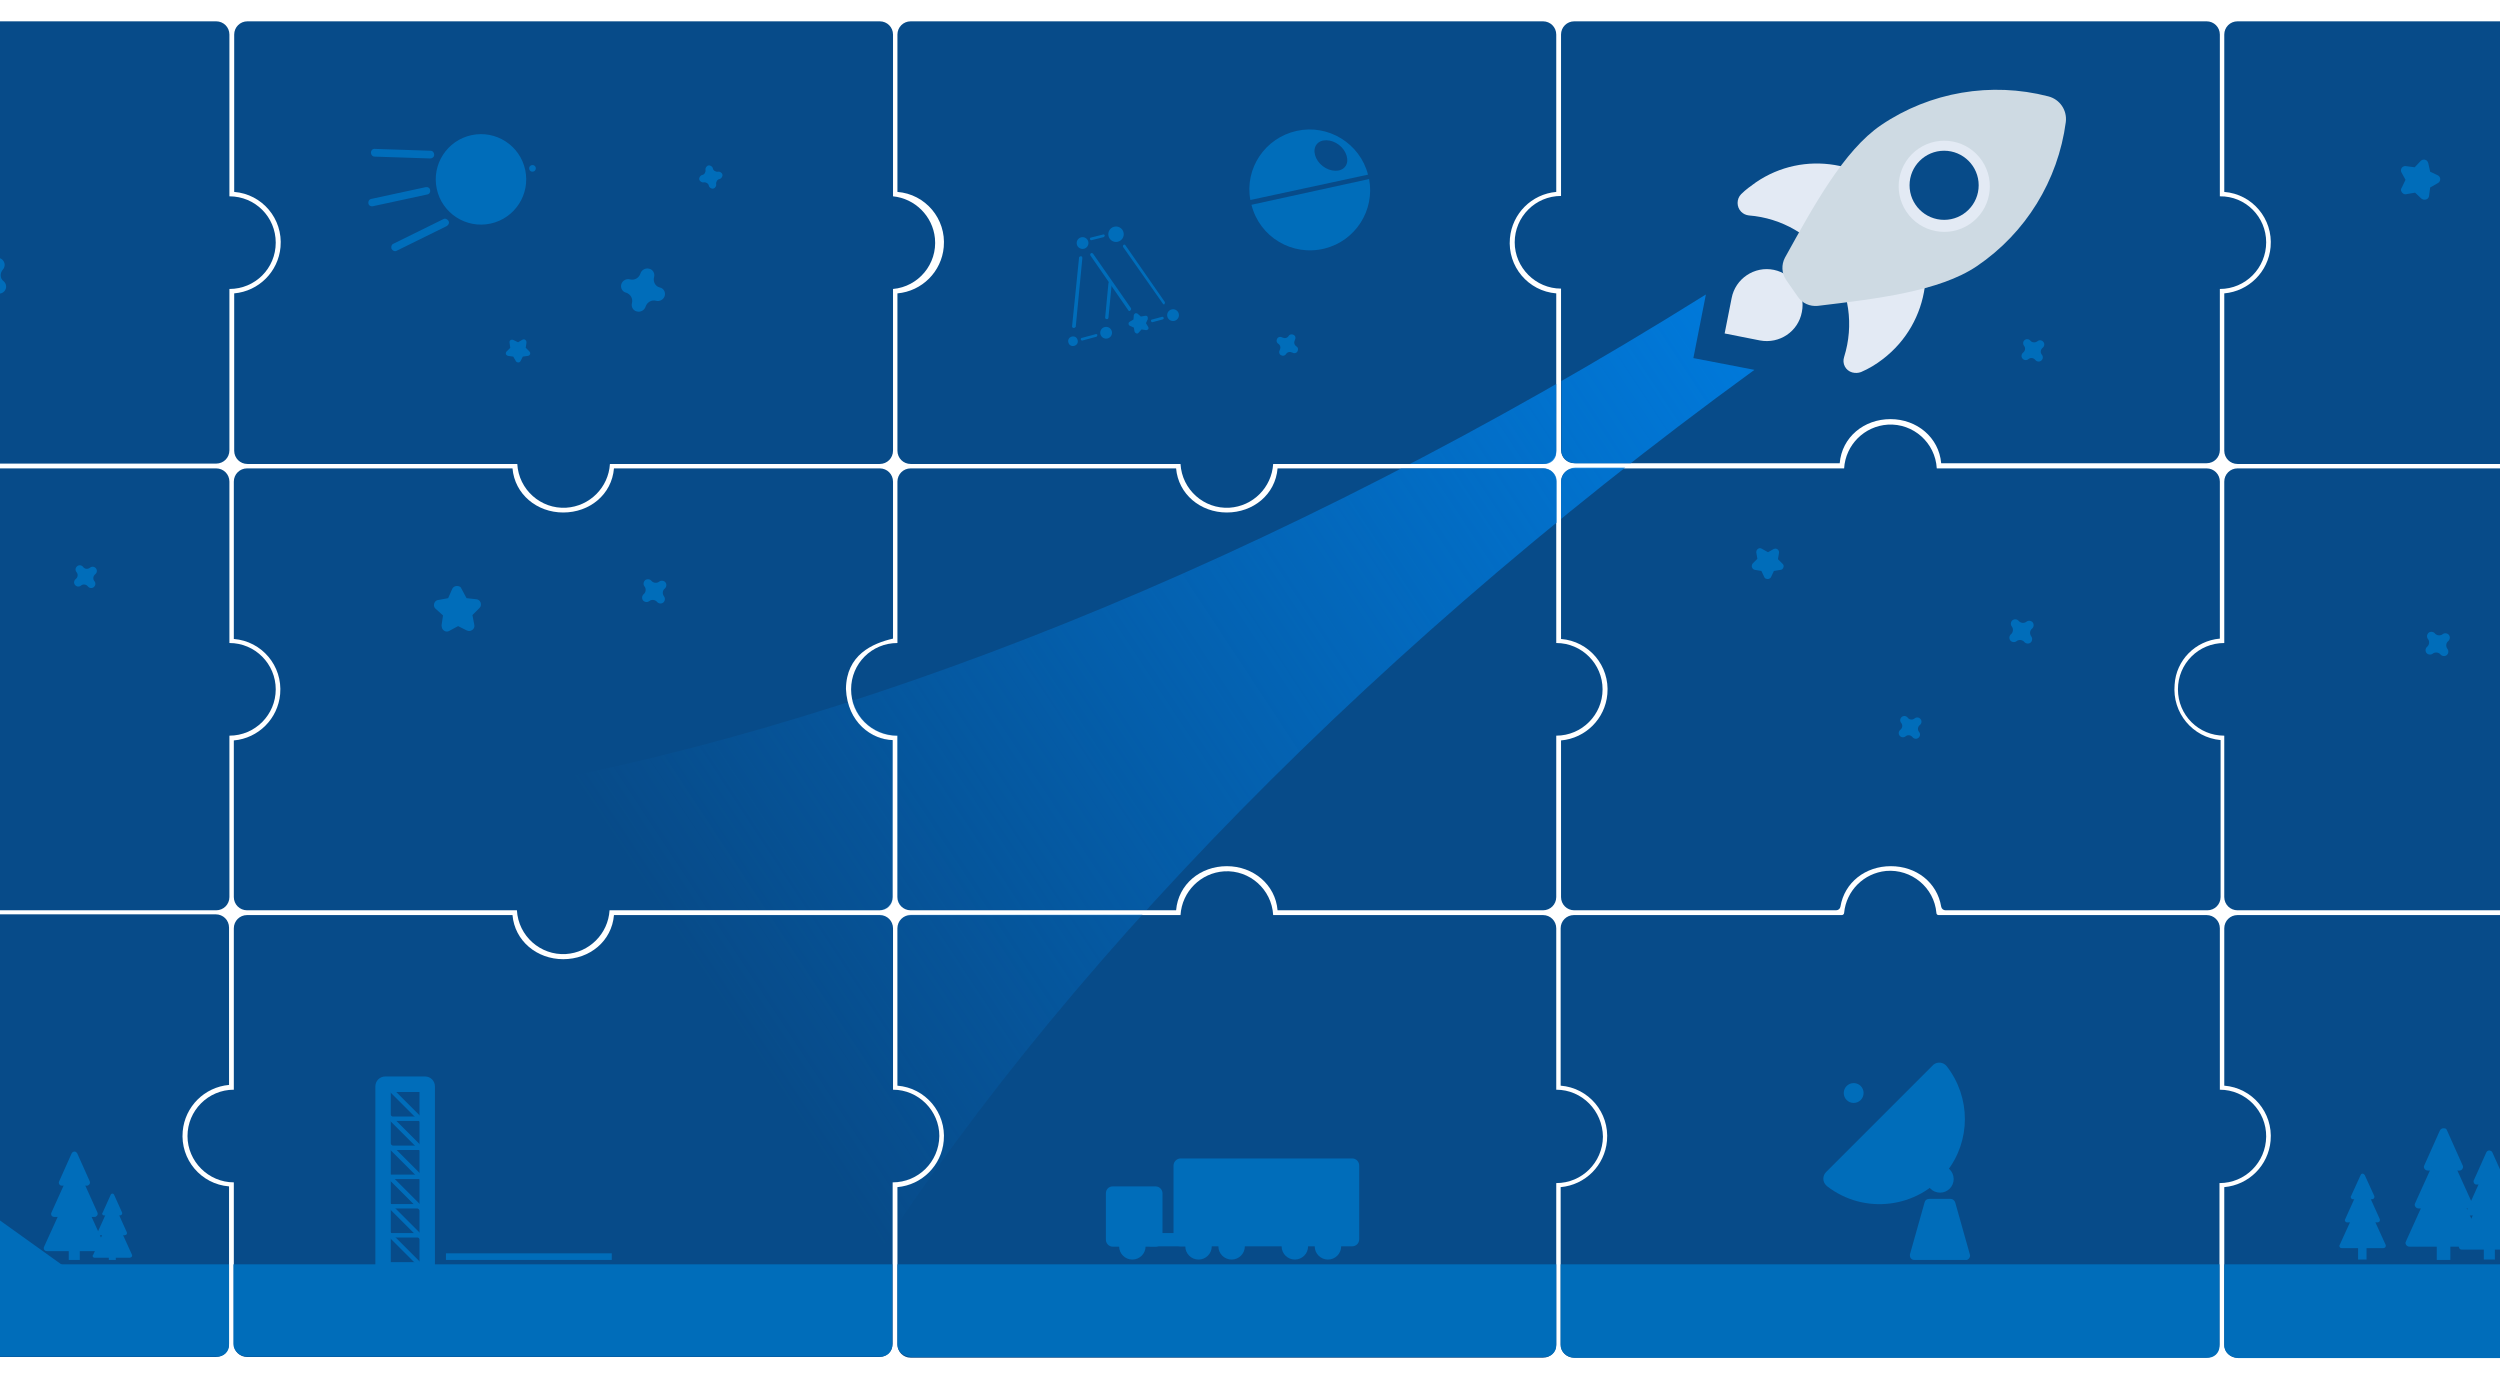 <?xml version="1.0" encoding="utf-8"?>
<!-- Generator: Adobe Illustrator 19.2.0, SVG Export Plug-In . SVG Version: 6.00 Build 0)  -->
<svg version="1.1" id="Layer_3" xmlns="http://www.w3.org/2000/svg" xmlns:xlink="http://www.w3.org/1999/xlink" x="0px" y="0px"
	 width="680px" height="375px" viewBox="0 0 680 375" style="enable-background:new 0 0 680 375;" xml:space="preserve">
<style type="text/css">
	.st0{fill:#074B89;}
	.st1{clip-path:url(#SVGID_2_);}
	.st2{fill:#006DBA;}
	.st3{fill:none;}
	.st4{fill:url(#SVGID_3_);}
	.st5{fill:#E3EAF4;}
	.st6{fill:#CEDAE3;}
</style>
<title>puzzle</title>
<path class="st0" d="M423.3,174.9V131c0-2-1.6-3.6-3.6-3.6h-72.2c-0.6,7.1-6.6,12-13.8,12s-13.2-5-13.8-12h-72.2
	c-2,0-3.6,1.6-3.6,3.6l0,0v43.9c-7,0-12.6,5.6-12.6,12.6s5.6,12.6,12.6,12.6c0,0,0,0,0,0V244c0,2,1.6,3.6,3.6,3.6l0,0h72.2
	c0.6-7.1,6.6-12,13.8-12s13.2,5,13.8,12h72.2c2,0,3.6-1.6,3.6-3.6v-43.9c7,0,12.6-5.7,12.6-12.6S430.3,174.9,423.3,174.9
	L423.3,174.9z"/>
<path class="st0" d="M784.2,174.9V131c0-2-1.6-3.6-3.6-3.6h-72.2c-0.6,7.1-6.6,12-13.8,12s-13.2-5-13.8-12h-72.2
	c-2,0-3.6,1.6-3.6,3.6v43.9c-7,0-12.6,5.6-12.6,12.6s5.6,12.6,12.6,12.6c0,0,0,0,0,0V244c0,2,1.6,3.6,3.6,3.6h72.2
	c0.6-7.1,6.6-12,13.8-12s13.2,5,13.8,12h72.2c2,0,3.6-1.6,3.6-3.6v-43.9c7,0,12.6-5.7,12.6-12.6S791.2,174.9,784.2,174.9z"/>
<path class="st0" d="M242.9,173.7V131c0-2-1.6-3.6-3.6-3.6l0,0H167c-0.6,7.1-6.6,12-13.8,12s-13.2-5-13.8-12H67.2
	c-2,0-3.6,1.6-3.6,3.6v42.8c7.6,0.6,13.3,7.3,12.6,15c-0.6,6.7-5.9,12-12.6,12.6V244c0,2,1.6,3.6,3.6,3.6h73.4
	c0.4,7,6.4,12.3,13.3,11.9c6.4-0.4,11.5-5.5,11.9-11.9h73.4c2,0,3.6-1.6,3.6-3.6l0,0v-42.7c-5.6-0.1-12.3-4.7-12.7-13.9
	C230.2,178.1,237.3,175,242.9,173.7z"/>
<path class="st0" d="M62.4,174.9V131c0-2-1.6-3.6-3.6-3.6l0,0h-73.4c-0.4-6.7-5.9-12-12.6-12c-6.7,0-12.3,5.3-12.6,12h-73.4
	c-2,0-3.6,1.6-3.6,3.6l0,0v42.8c7.1,0.6,12.6,6.6,12.6,13.8c0,7.2-5.5,13.2-12.6,13.8V244c0,2,1.6,3.6,3.6,3.6l0,0H-41
	c0.6-7.1,6.6-12,13.8-12s13.2,4.8,13.8,12h72.2c2,0,3.6-1.6,3.6-3.6l0,0v-43.9c7,0,12.6-5.7,12.6-12.6S69.4,174.9,62.4,174.9z"/>
<path class="st0" d="M603.8,173.7V131c0-2-1.6-3.6-3.6-3.6h-73.4c-0.4-7-6.4-12.3-13.3-11.9c-6.4,0.4-11.5,5.5-11.9,11.9h-73.4
	c-2,0-3.6,1.6-3.6,3.6v42.8c7.6,0.6,13.3,7.3,12.6,15c-0.6,6.7-5.9,12-12.6,12.6V244c0,2,1.6,3.6,3.6,3.6h71.2c0.6,0,1.1-0.4,1.2-1
	c1.1-6.6,6.8-11,13.7-11c6.9,0,12.6,4.4,13.7,11c0.1,0.6,0.6,1,1.2,1h71.2c2,0,3.6-1.6,3.6-3.6v-42.7c-7.6-0.7-13.2-7.4-12.5-15.1
	C591.9,179.6,597.1,174.3,603.8,173.7z"/>
<path class="st0" d="M423.3,296.4v-43.9c0-2-1.6-3.6-3.6-3.6h-73.4c-0.4-7-6.4-12.3-13.3-11.9c-6.4,0.4-11.5,5.5-11.9,11.9h-73.4
	c-2,0-3.6,1.6-3.6,3.6l0,0v42.8c7.6,0.6,13.3,7.3,12.6,15c-0.6,6.7-5.9,12-12.6,12.6v42.8c0,2,1.6,3.6,3.6,3.6h172
	c2,0,3.6-1.6,3.6-3.6v-43.9c7,0,12.6-5.6,12.7-12.6C435.9,302.1,430.3,296.4,423.3,296.4z"/>
<path class="st0" d="M784.2,296.4v-43.9c0-2-1.6-3.6-3.6-3.6h-73.4c-0.4-7-6.4-12.3-13.3-11.9c-6.4,0.4-11.5,5.5-11.9,11.9h-73.4
	c-2,0-3.6,1.6-3.6,3.6v42.8c7.6,0.6,13.3,7.3,12.6,15c-0.6,6.7-5.9,12-12.6,12.6v42.8c0,2,1.6,3.6,3.6,3.6h172c2,0,3.6-1.6,3.6-3.6
	v-43.9c7,0,12.6-5.6,12.7-12.6C796.9,302.1,791.2,296.4,784.2,296.4z"/>
<path class="st0" d="M242.9,296.4v-43.9c0-2-1.6-3.6-3.6-3.6l0,0H167c-0.6,7.1-6.6,12-13.8,12s-13.2-5-13.8-12H67.2
	c-2,0-3.6,1.6-3.6,3.6l0,0v43.9c-7,0-12.6,5.7-12.6,12.6s5.7,12.6,12.6,12.6v43.9c0,2,1.6,3.6,3.6,3.6h172c2,0,3.6-1.6,3.6-3.6
	v-43.9c7,0,12.6-5.6,12.7-12.6C255.5,302.1,249.8,296.4,242.9,296.4L242.9,296.4z"/>
<path class="st0" d="M603.8,296.4v-43.9c0-2-1.6-3.6-3.6-3.6h-72.9c-0.3,0-0.6-0.2-0.6-0.6c-0.6-6.9-6.8-12-13.7-11.4
	c-6,0.6-10.8,5.3-11.4,11.4c0,0.3-0.3,0.6-0.6,0.6h-72.9c-2,0-3.6,1.6-3.6,3.6v42.8c7.6,0.6,13.3,7.3,12.6,15
	c-0.6,6.7-5.9,12-12.6,12.6v42.8c0,2,1.6,3.6,3.6,3.6h172c2,0,3.6-1.6,3.6-3.6v-43.9c7,0,12.6-5.6,12.7-12.6
	S610.8,296.4,603.8,296.4z"/>
<path class="st0" d="M242.9,53.4V9.4c0-2-1.6-3.6-3.6-3.6l0,0h-172c-2,0-3.6,1.6-3.6,3.6l0,0v42.8c7.6,0.6,13.3,7.3,12.6,15
	c-0.6,6.7-5.9,12-12.6,12.6v42.8c0,2,1.6,3.6,3.6,3.6l0,0h73.4c0.4,7,6.4,12.3,13.3,11.9c6.4-0.4,11.5-5.5,11.9-11.9h73.4
	c2,0,3.6-1.6,3.6-3.6l0,0V78.6c6.9-0.6,12.1-6.8,11.4-13.8C253.7,58.8,248.9,54,242.9,53.4z"/>
<path class="st0" d="M-116.9,321.6v43.9c0,2,1.6,3.6,3.6,3.6h172c2,0,3.6-1.6,3.6-3.6v-42.8c-7.6-0.6-13.3-7.3-12.6-15
	c0.6-6.7,5.9-12,12.6-12.6v-42.8c0-2-1.6-3.6-3.6-3.6l0,0h-73.4c-0.4-6.7-5.9-12-12.6-12c-6.7,0-12.3,5.3-12.6,12h-73.4
	c-2,0-3.6,1.6-3.6,3.6l0,0v43.9c-7,0-12.6,5.6-12.6,12.6c-0.1,6.9,5.4,12.6,12.3,12.6C-117.1,321.6-117,321.6-116.9,321.6z"/>
<path class="st0" d="M423.3,52.2V9.4c0-2-1.6-3.6-3.6-3.6h-172c-2,0-3.6,1.6-3.6,3.6l0,0v42.8c7.6,0.6,13.3,7.3,12.6,15
	c-0.6,6.7-5.9,12-12.6,12.6v42.8c0,2,1.6,3.6,3.6,3.6l0,0h73.4c0.4,7,6.4,12.3,13.3,11.9c6.4-0.4,11.5-5.5,11.9-11.9h73.4
	c2,0,3.6-1.6,3.6-3.6V79.8c-7.6-0.6-13.3-7.3-12.6-15C411.3,58.1,416.6,52.8,423.3,52.2z"/>
<path class="st0" d="M784.2,52.2V9.4c0-2-1.6-3.6-3.6-3.6h-172c-2,0-3.6,1.6-3.6,3.6c0,0,0,0,0,0v42.8c7.6,0.6,13.3,7.3,12.6,15
	c-0.6,6.7-5.9,12-12.6,12.6v42.8c0,2,1.6,3.6,3.6,3.6H682c0.4,7,6.4,12.3,13.3,11.9c6.4-0.4,11.5-5.5,11.9-11.9h73.4
	c2,0,3.6-1.6,3.6-3.6V79.8c-7.6-0.7-13.3-7.3-12.6-15C772.2,58.1,777.5,52.8,784.2,52.2z"/>
<path class="st0" d="M603.8,53.4V9.4c0-2-1.6-3.6-3.6-3.6h-172c-2,0-3.6,1.6-3.6,3.6v43.9c-7,0-12.6,5.7-12.6,12.6
	s5.7,12.6,12.6,12.6v43.9c0,2,1.6,3.6,3.6,3.6h72.2c0.6-7.1,6.6-12,13.8-12s13.2,5,13.8,12h72.2c2,0,3.6-1.6,3.6-3.6V78.6
	c7,0,12.6-5.7,12.6-12.7C616.4,59,610.8,53.3,603.8,53.4L603.8,53.4z"/>
<path class="st0" d="M62.4,53.4V9.4c0-2-1.6-3.6-3.6-3.6l0,0h-172c-2,0-3.6,1.6-3.6,3.6l0,0v43.9c-7,0-12.7,5.6-12.7,12.6
	c0,0,0,0,0,0.1c0,7,5.7,12.6,12.6,12.6v43.9c0,2,1.6,3.6,3.6,3.6l0,0H-41c0.6-7.1,6.6-12,13.8-12s13.2,5,13.8,12h72.2
	c2,0,3.6-1.6,3.6-3.6l0,0V78.6C69.4,78.6,75,73,75,66C75,59,69.4,53.4,62.4,53.4L62.4,53.4z"/>
<g>
	<defs>
		<path id="SVGID_1_" d="M964.7,175v-43.9c0.2-1.9-1.3-3.6-3.2-3.8c0,0,0,0-0.1,0h-72.2c-0.6,7.2-6.6,12-13.8,12s-13.2-4.8-13.8-12
			h-30.4v-1.2h31.6c0.4,7,6.4,12.3,13.3,11.9c6.4-0.4,11.5-5.5,11.9-11.9h73.4c1.8,0.1,3.3-1.3,3.3-3.1c0-0.1,0-0.2,0-0.3V79.9
			c-7.2-0.6-12.7-6.6-12.6-13.8c0.2-7.1,5.6-13,12.6-13.8V9.6c0.2-1.9-1.3-3.6-3.2-3.8c0,0,0,0-0.1,0h-172c-2.1,0-3.8,1.7-3.9,3.8
			v43.9c-6.9,0.1-12.5,5.7-12.6,12.6c-0.1,6.9,5.4,12.6,12.3,12.6c0.1,0,0.2,0,0.3,0v36.5h-1.2V79.9c-7.1-0.8-12.5-6.7-12.6-13.8
			c0.2-7.1,5.6-13,12.6-13.8V9.6c0.2-1.9-1.3-3.6-3.2-3.8c0,0,0,0-0.1,0h-172c-2.1,0-3.8,1.7-3.9,3.8v42.8c7.6,0.6,13.3,7.3,12.6,15
			c-0.6,6.7-5.9,12-12.6,12.6v35.4h-1.2V78.8c7,0,12.6-5.7,12.6-12.6s-5.7-12.6-12.6-12.6V9.6c0.2-1.9-1.3-3.6-3.2-3.8
			c0,0,0,0-0.1,0h-172c-2.1,0-3.8,1.7-3.9,3.8v43.9c-7,0-12.6,5.7-12.6,12.6s5.7,12.6,12.6,12.6v43.9c0,2,1.9,3.4,3.9,3.4h72.2
			c0.6-6.6,6.6-12,13.8-12s13.2,5.4,13.8,12h44.8v1.2h-46c-0.4-7-6.4-12.3-13.3-11.9c-6.4,0.4-11.5,5.5-11.9,11.9h-73.5
			c-2.1,0-3.8,1.7-3.9,3.8v42.8c7.6,0.6,13.3,7.3,12.6,15c-0.6,6.7-5.9,12-12.6,12.6v35.4h-1.2v-36.5c7,0,12.6-5.7,12.6-12.6
			c0-7-5.7-12.6-12.6-12.6v-43.9c0.2-1.9-1.3-3.6-3.2-3.8c0,0,0,0-0.1,0h-72.2c-0.6,7.2-6.6,12-13.8,12s-13.2-4.8-13.8-12h-64.7
			v-1.2h65.9c0.4,7,6.4,12.3,13.3,11.9c6.4-0.4,11.5-5.5,11.9-11.9H420c1.8,0.1,3.3-1.3,3.3-3.1c0-0.1,0-0.2,0-0.3V79.9
			c-7.1-0.8-12.5-6.7-12.6-13.8c0.2-7.1,5.6-13,12.6-13.8V9.6c0.2-1.9-1.3-3.6-3.2-3.8c0,0,0,0-0.1,0H248c-2.1,0-3.8,1.7-3.9,3.8
			v42.8c7.6,0.6,13.3,7.3,12.6,15c-0.6,6.7-5.9,12-12.6,12.6v27.6h-1.2V78.8c7,0,12.6-5.7,12.6-12.6s-5.7-12.6-12.6-12.6V9.6
			c0.2-1.9-1.3-3.6-3.2-3.8c0,0,0,0-0.1,0h-172c-2.1,0-3.8,1.7-3.9,3.8v42.8c7.6,0.6,13.3,7.3,12.6,15c-0.6,6.7-5.9,12-12.6,12.6
			v35.4h-1.2V78.8c7,0,12.6-5.7,12.6-12.6s-5.7-12.6-12.6-12.6l0,0V9.6c0.2-1.9-1.3-3.6-3.2-3.8c0,0,0,0-0.1,0H-113
			c-2.1,0-3.8,1.7-3.9,3.8v43.9c-6.9,0.1-12.5,5.7-12.6,12.6c0.1,6.9,5.7,12.5,12.7,12.6v36.5h-1.2V79.9
			c-7.1-0.8-12.5-6.7-12.6-13.8c0.2-7.1,5.6-13,12.6-13.8V9.6c0.2-1.9-1.3-3.6-3.2-3.8c0,0,0,0-0.1,0h-172c-2.1,0-3.8,1.7-3.9,3.8
			v42.8c7.2,0.6,12.6,6.6,12.6,13.8c0,7.2-5.5,13.2-12.6,13.8v42.8c0,2,1.9,3.4,3.9,3.4h73.4c0.4,6.7,5.9,12,12.6,12
			c6.7,0,12.2-5.3,12.6-12h53.3v1.2h-52.1c-0.6,7.2-6.6,12-13.8,12s-13.2-4.8-13.8-12h-72.2c-2.1,0-3.8,1.7-3.9,3.8v42.8
			c7.2,0.6,12.7,6.6,12.6,13.8c0,7.2-5.5,13.2-12.6,13.8v42.8c0,2,1.9,3.4,3.9,3.4h72.2c0.8-7.1,6.7-12.5,13.8-12.7
			c7.1,0.2,13,5.6,13.8,12.6h52.1v1.2h-53.3c-0.3-6.6-5.8-12.6-12.6-12.6s-12.3,6-12.6,12.6h-73.4c-2.1,0-3.8,1.7-3.9,3.8v42.8
			c7.2,0.6,12.7,6.6,12.6,13.8c0.1,7.2-5.4,13.2-12.6,13.8v42.8c0,2,1.9,3.4,3.9,3.4h172c1.8,0.1,3.3-1.3,3.3-3.1c0-0.1,0-0.2,0-0.3
			V323c-7.2-0.6-12.7-6.6-12.6-13.8c0.2-7.1,5.6-13,12.6-13.8v-21.9h1.2v23c-6.9,0.1-12.5,5.7-12.6,12.6
			c-0.1,6.9,5.4,12.5,12.3,12.6c0.1,0,0.2,0,0.3,0v43.9c0,2,1.9,3.4,3.9,3.4H59c1.8,0.1,3.3-1.3,3.3-3.1c0-0.1,0-0.2,0-0.3V323
			c-7.2-0.6-12.7-6.6-12.6-13.8c0.2-7.1,5.6-13,12.6-13.8v-12.9h1.2v14c-7,0-12.6,5.7-12.6,12.6s5.7,12.6,12.6,12.6v43.9
			c0,2,1.9,3.4,3.9,3.4h172c1.8,0.1,3.3-1.3,3.3-3.1c0-0.1,0-0.2,0-0.3v-43.9c7,0,12.6-5.7,12.6-12.6s-5.7-12.6-12.6-12.6v-43.9
			c0.2-1.9-1.3-3.6-3.2-3.8c0,0,0,0-0.1,0h-72.1c-0.6,7.2-6.6,12-13.8,12s-13.2-4.8-13.8-12H75.6v-1.2h65.3
			c0.4,7,6.4,12.3,13.3,11.9c6.4-0.4,11.5-5.5,11.9-11.9h73.4c1.8,0.1,3.3-1.3,3.3-3.1c0-0.1,0-0.2,0-0.3v-42.8
			c-7.6-0.6-13.3-7.3-12.6-15c0.6-6.7,5.9-12,12.6-12.6v-24.3h1.2V175c-7,0-12.6,5.7-12.6,12.6c0,7,5.7,12.6,12.6,12.6v43.9
			c0,2,1.9,3.4,3.9,3.4h72.2c0.6-6.6,6.6-12,13.8-12s13.2,5.4,13.8,12h54.5v1.2h-55.7c-0.4-7-6.4-12.3-13.3-11.9
			c-6.4,0.4-11.5,5.5-11.9,11.9H248c-2.1,0-3.8,1.7-3.9,3.8v42.8c7.6,0.6,13.3,7.3,12.6,15c-0.6,6.7-5.9,12-12.6,12.6v42.8
			c0,2,1.9,3.4,3.9,3.4h172c1.8,0.1,3.3-1.3,3.3-3.1c0-0.1,0-0.2,0-0.3v-43.9c7,0,12.6-5.7,12.6-12.6s-5.7-12.6-12.6-12.6v-14h1.2
			v12.9c7.6,0.6,13.3,7.3,12.6,15c-0.6,6.7-5.9,12-12.6,12.6v42.8c0,2,1.9,3.4,3.9,3.4h172c1.8,0.1,3.3-1.3,3.3-3.1
			c0-0.1,0-0.2,0-0.3v-43.9c7,0,12.6-5.7,12.6-12.6s-5.7-12.6-12.6-12.6v-23h1.3v21.9c7.6,0.7,13.2,7.4,12.5,15
			c-0.6,6.7-5.9,11.9-12.5,12.5v42.8c0,2,1.9,3.4,3.9,3.4h172c1.8,0.1,3.3-1.3,3.3-3.1c0-0.1,0-0.2,0-0.3v-43.9
			c7,0,12.6-5.7,12.6-12.6s-5.7-12.6-12.6-12.6l0,0v-23h1.2v21.9c7.6,0.6,13.3,7.3,12.6,15c-0.6,6.7-5.9,12-12.6,12.6v42.8
			c0,2,1.9,3.4,3.9,3.4h172c1.8,0.1,3.3-1.3,3.3-3.1c0-0.1,0-0.2,0-0.3V323c-7.2-0.6-12.7-6.6-12.6-13.8c0.2-7.1,5.6-13,12.6-13.8
			v-42.8c0.2-1.9-1.3-3.6-3.2-3.8c0,0,0,0-0.1,0H888c-0.3-6.6-5.8-12.6-12.6-12.6s-12.3,6-12.6,12.6h-49.1v-1.2h47.9
			c0.6-7.6,7.3-13.3,15-12.6c6.7,0.6,12,5.9,12.6,12.6h72.2c1.8,0.1,3.3-1.3,3.3-3.1c0-0.1,0-0.2,0-0.3v-43.9
			c7,0,12.7-5.7,12.7-12.7S971.7,175,964.7,175z M-26.9,114.1c7.2,0,13.2,5.4,13.8,12h57.5v1.2h-58.7c-0.4-6.7-5.9-12-12.6-12
			c-6.7,0-12.2,5.3-12.6,12h-65.9v-1.2h64.7C-40.1,119.5-34.2,114.1-26.9,114.1z M-105.4,182.1c1.2,1.7,1.2,3.6,1.2,5.6
			s0,3.9-1.2,5.7V182.1L-105.4,182.1z M-26.9,236.9c-6.7,0-12.2,5.3-12.6,12h-65.9v-1.2h64.7c0.6-6.6,6.6-12,13.8-12
			s13.2,4.8,13.8,12h57.5v1.2h-58.7C-14.7,242.1-20.2,236.9-26.9,236.9L-26.9,236.9z M75.6,190.7v-6c0.6,1,0.3,2,0.3,3
			S76.2,189.7,75.6,190.7z M153.5,139.4c-7.2,0-13.2-4.8-13.8-12H75.6v-1.2h65.3c0.4,7,6.4,12.3,13.3,11.9
			c6.4-0.4,11.5-5.5,11.9-11.9h47.2v1.2h-46.1C166.7,134.6,160.8,139.4,153.5,139.4z M798.1,187.7c0,7.2-5.5,13.2-12.6,13.8v34.8
			h-1.2v-35.9c7,0,12.6-5.7,12.6-12.6c0-7-5.7-12.6-12.6-12.6v-25.4h1.2v24.3C792.6,174.5,798.1,180.5,798.1,187.7L798.1,187.7z
			 M591.1,187.7c0.2-7.1,5.6-13,12.6-13.8v-24.3h1.2V175c-7,0-12.6,5.7-12.6,12.6c0,7,5.7,12.6,12.6,12.6v35.9h-1.2v-34.7
			C596.7,200.7,591.3,194.8,591.1,187.7L591.1,187.7z M690.7,236.2c1.3,0,2.7-0.6,4.2-0.6s2.9,0.6,4.2,0.6H690.7L690.7,236.2z
			 M527,248.4c-0.6-6.9-6.8-12-13.7-11.4c-6,0.6-10.8,5.3-11.4,11.4c0,0.3-0.3,0.5-0.6,0.5h-52.7v-1.2h51c0.6,0,1.1-0.4,1.2-0.9
			c1.1-6.6,6.8-11,13.7-11s12.6,4.4,13.7,11c0.1,0.6,0.6,1,1.2,0.9h43.8v1.2h-45.4C527.3,249,527.1,248.8,527,248.4
			C527,248.4,527,248.4,527,248.4z"/>
	</defs>
	<clipPath id="SVGID_2_">
		<use xlink:href="#SVGID_1_"  style="overflow:visible;"/>
	</clipPath>
	<g class="st1">
		<rect x="-349.1" y="343.9" class="st2" width="1363.1" height="27.1"/>
		
			<ellipse transform="matrix(0.978 -0.21 0.21 0.978 -7.321 28.63)" class="st2" cx="130.8" cy="48.7" rx="12.3" ry="12.3"/>
		<ellipse transform="matrix(0.978 -0.21 0.21 0.978 -6.375 31.508)" class="st2" cx="144.8" cy="45.7" rx="0.9" ry="0.9"/>
		<path class="st2" d="M101,54.1l14.8-3.2c0.6-0.1,1.1,0.2,1.2,0.8l0,0c0.1,0.6-0.2,1.1-0.8,1.2l-14.8,3.2c-0.6,0.1-1.1-0.2-1.2-0.8
			l0,0C100.1,54.8,100.4,54.2,101,54.1z"/>
		<path class="st2" d="M107,66.3l13.6-6.7c0.5-0.3,1.1,0,1.4,0.5v0c0.3,0.5,0,1.1-0.5,1.4l-13.6,6.7c-0.5,0.3-1.1,0-1.4-0.5v0
			C106.3,67.1,106.5,66.5,107,66.3z"/>
		<path class="st2" d="M102,40.5l15.1,0.5c0.6,0,1,0.5,1,1.1l0,0c0,0.6-0.5,1-1.1,1l-15.1-0.5c-0.6,0-1-0.5-1-1.1l0,0
			C100.9,40.9,101.4,40.4,102,40.5z"/>
		<path class="st2" d="M177.9,75.4L177.9,75.4c0.3-1-0.3-2.1-1.3-2.3l0,0c-1-0.3-2.1,0.3-2.4,1.3l0,0c-0.4,1.2-1.6,1.9-2.8,1.6l0,0
			c-1-0.3-2.1,0.3-2.4,1.3l0,0c-0.3,1,0.3,2.1,1.3,2.3l0,0c1.2,0.4,1.9,1.6,1.6,2.8l0,0c-0.3,1,0.3,2.1,1.3,2.3l0,0
			c1,0.3,2.1-0.3,2.4-1.3l0,0c0.4-1.2,1.6-1.9,2.8-1.6l0,0c1,0.3,2.1-0.3,2.4-1.3l0,0c0.3-1-0.3-2.1-1.3-2.3l0,0
			C178.2,77.9,177.6,76.6,177.9,75.4z"/>
		<path class="st2" d="M0.8,73.3L0.8,73.3c0.7-0.8,0.6-2-0.2-2.7l0,0c-0.8-0.7-2-0.6-2.7,0.2l0,0c-0.8,0.9-2.3,1-3.2,0.2l0,0
			c-0.8-0.7-2-0.6-2.7,0.2l0,0c-0.7,0.8-0.6,2,0.2,2.7l0,0c0.9,0.8,1,2.3,0.2,3.2l0,0c-0.7,0.8-0.6,2,0.2,2.7l0,0
			c0.8,0.7,2,0.6,2.7-0.2l0,0c0.8-0.9,2.3-1,3.2-0.2l0,0c0.8,0.7,2,0.6,2.7-0.2l0,0c0.7-0.8,0.6-2-0.2-2.7l0,0
			C0,75.8-0.1,74.3,0.8,73.3z"/>
		<path class="st2" d="M552.3,92.7L552.3,92.7c-0.4-0.5-1.1-0.6-1.6-0.2l0,0c-0.5,0.4-0.5,1.1-0.2,1.5l0,0c0.5,0.6,0.4,1.4-0.2,1.9
			c0,0,0,0,0,0l0,0c-0.5,0.4-0.6,1.1-0.2,1.6l0,0c0.4,0.5,1.1,0.6,1.6,0.2l0,0c0.6-0.5,1.4-0.4,1.9,0.2c0,0,0,0,0,0l0,0
			c0.4,0.5,1.1,0.6,1.6,0.2l0,0c0.5-0.4,0.6-1.1,0.2-1.6l0,0c-0.5-0.6-0.4-1.4,0.2-1.9c0,0,0,0,0,0l0,0c0.5-0.4,0.6-1.1,0.2-1.6l0,0
			c-0.4-0.5-1.1-0.6-1.6-0.2l0,0C553.6,93.3,552.7,93.2,552.3,92.7C552.3,92.7,552.3,92.7,552.3,92.7z"/>
		<path class="st2" d="M193.9,45.8L193.9,45.8c-0.1-0.5-0.7-0.9-1.2-0.8c0,0,0,0,0,0l0,0c-0.5,0.1-0.9,0.7-0.8,1.2c0,0,0,0,0,0l0,0
			c0.1,0.6-0.3,1.3-0.9,1.4c0,0,0,0,0,0l0,0c-0.5,0.1-0.9,0.7-0.8,1.2c0,0,0,0,0,0l0,0c0.1,0.5,0.7,0.9,1.2,0.8c0,0,0,0,0,0l0,0
			c0.6-0.1,1.3,0.3,1.4,0.9c0,0,0,0,0,0l0,0c0.1,0.5,0.7,0.9,1.2,0.8c0,0,0,0,0,0l0,0c0.5-0.1,0.9-0.7,0.8-1.2c0,0,0,0,0,0l0,0
			c-0.1-0.6,0.3-1.3,0.9-1.4c0,0,0,0,0,0l0,0c0.5-0.1,0.9-0.7,0.8-1.2c0,0,0,0,0,0l0,0c-0.1-0.5-0.7-0.9-1.2-0.8c0,0,0,0,0,0l0,0
			C194.7,46.8,194,46.4,193.9,45.8C193.9,45.8,193.9,45.8,193.9,45.8z"/>
		<path class="st2" d="M352.2,92.5L352.2,92.5c0.3-0.5,0.2-1.1-0.3-1.4c0,0,0,0,0,0l0,0c-0.5-0.3-1.1-0.2-1.4,0.3c0,0,0,0,0,0l0,0
			c-0.4,0.6-1.1,0.7-1.7,0.4c0,0,0,0,0,0l0,0c-0.5-0.3-1.1-0.2-1.4,0.3c0,0,0,0,0,0l0,0c-0.3,0.5-0.2,1.1,0.3,1.4c0,0,0,0,0,0l0,0
			c0.6,0.4,0.7,1.1,0.4,1.7c0,0,0,0,0,0l0,0c-0.3,0.5-0.2,1.1,0.3,1.4c0,0,0,0,0,0l0,0c0.5,0.3,1.1,0.2,1.4-0.3c0,0,0,0,0,0l0,0
			c0.4-0.6,1.1-0.7,1.7-0.4c0,0,0,0,0,0l0,0c0.5,0.3,1.1,0.2,1.4-0.3c0,0,0,0,0,0l0,0c0.3-0.5,0.2-1.1-0.3-1.4c0,0,0,0,0,0l0,0
			C352,93.8,351.9,93.1,352.2,92.5C352.2,92.5,352.2,92.5,352.2,92.5z"/>
		<path class="st2" d="M340.4,55.7c2.2,8.8,11.1,14.1,19.9,11.9c8.4-2.1,13.7-10.4,12.1-18.9L340.4,55.7z"/>
		<path class="st2" d="M352.7,35.6c-8.6,1.9-14.2,10.2-12.6,18.8l32-6.9C369.9,39,361.3,33.7,352.7,35.6z M365.9,45.3
			c-1.2,1.6-4,1.5-6.1-0.1s-2.9-4.3-1.7-5.9s4-1.5,6.1,0.1S367.1,43.8,365.9,45.3z"/>
		<path class="st2" d="M310.3,86.1l1.2-0.2c0.3-0.1,0.7,0.1,0.7,0.5c0,0.1,0,0.3,0,0.4l-0.5,1.1l0.6,1c0.2,0.3,0.1,0.7-0.2,0.8
			c-0.1,0.1-0.2,0.1-0.4,0.1l-1.2-0.2l-0.8,0.9c-0.2,0.3-0.6,0.3-0.9,0c-0.1-0.1-0.2-0.2-0.2-0.3l-0.2-1.1l-1.1-0.5
			c-0.3-0.1-0.4-0.5-0.3-0.8c0.1-0.1,0.1-0.2,0.3-0.3l1-0.6l0.1-1.2c0.1-0.3,0.4-0.6,0.7-0.5c0.1,0,0.2,0.1,0.3,0.1L310.3,86.1z"/>
		<path class="st2" d="M661,46.7l2.1,1c0.6,0.3,0.8,1,0.5,1.6c-0.1,0.2-0.3,0.4-0.5,0.5L661,51l-0.3,2.3c-0.1,0.7-0.7,1.1-1.4,1
			c-0.3,0-0.5-0.2-0.7-0.3l-1.7-1.6l-2.3,0.4c-0.7,0.2-1.3-0.3-1.5-0.9c-0.1-0.3,0-0.6,0.2-0.9l1-2.1l-1.1-2
			c-0.3-0.6-0.1-1.3,0.5-1.6c0.2-0.1,0.5-0.2,0.8-0.1l2.3,0.3l1.6-1.7c0.5-0.5,1.2-0.5,1.7-0.1c0.2,0.2,0.3,0.4,0.4,0.7L661,46.7z"
			/>
		<path class="st2" d="M518.9,195.2L518.9,195.2c-0.4-0.5-1.1-0.6-1.6-0.2l0,0c-0.5,0.4-0.6,1.1-0.2,1.6l0,0
			c0.5,0.6,0.4,1.4-0.2,1.9c0,0,0,0,0,0l0,0c-0.5,0.4-0.6,1.1-0.2,1.6l0,0c0.4,0.5,1.1,0.6,1.6,0.2l0,0c0.6-0.5,1.4-0.4,1.9,0.2
			c0,0,0,0,0,0l0,0c0.4,0.5,1.1,0.6,1.6,0.2l0,0c0.5-0.4,0.6-1.1,0.2-1.6l0,0c-0.5-0.6-0.4-1.4,0.2-1.9c0,0,0,0,0,0l0,0
			c0.5-0.4,0.6-1.1,0.2-1.6l0,0c-0.4-0.5-1.1-0.6-1.6-0.2l0,0C520.2,195.9,519.3,195.8,518.9,195.2
			C518.9,195.2,518.9,195.2,518.9,195.2z"/>
		<path class="st2" d="M22.6,154.2L22.6,154.2c-0.4-0.5-1.1-0.6-1.6-0.2l0,0c-0.5,0.4-0.6,1.1-0.2,1.6l0,0c0.5,0.6,0.4,1.4-0.2,1.9
			c0,0,0,0,0,0l0,0c-0.5,0.4-0.6,1.1-0.2,1.6l0,0c0.4,0.5,1.1,0.6,1.6,0.2l0,0c0.6-0.5,1.4-0.4,1.9,0.2c0,0,0,0,0,0l0,0
			c0.4,0.5,1.1,0.6,1.6,0.2l0,0c0.5-0.4,0.6-1.1,0.2-1.6l0,0c-0.5-0.6-0.4-1.4,0.2-1.9c0,0,0,0,0,0l0,0c0.5-0.4,0.6-1.1,0.2-1.6l0,0
			c-0.4-0.5-1.1-0.6-1.6-0.2l0,0C23.9,154.9,23,154.8,22.6,154.2C22.6,154.2,22.6,154.2,22.6,154.2z"/>
		<path class="st2" d="M480.9,150.2l1.6-0.9c0.5-0.2,1.1,0,1.3,0.5c0.1,0.2,0.1,0.3,0.1,0.5l-0.3,1.8l1.3,1.3c0.4,0.4,0.3,1-0.1,1.4
			c-0.1,0.1-0.3,0.2-0.5,0.2l-1.8,0.3l-0.8,1.7c-0.3,0.5-0.9,0.6-1.4,0.4c-0.2-0.1-0.3-0.2-0.4-0.4l-0.8-1.7l-1.8-0.3
			c-0.5-0.1-0.9-0.6-0.8-1.2c0-0.2,0.1-0.3,0.2-0.5l1.3-1.3l-0.3-1.8c0-0.6,0.4-1,0.9-1.1c0.2,0,0.3,0,0.5,0.1L480.9,150.2z"/>
		<path class="st2" d="M140.9,93.1l1.2-0.7c0.4-0.2,0.8-0.1,1,0.3c0.1,0.1,0.1,0.3,0.1,0.5l-0.2,1.4l1,1c0.3,0.3,0.3,0.7,0,1
			c-0.1,0.1-0.3,0.2-0.4,0.2l-1.4,0.2l-0.6,1.2c-0.2,0.4-0.6,0.5-1,0.3c-0.1-0.1-0.3-0.2-0.3-0.3l-0.7-1.2l-1.4-0.2
			c-0.4-0.1-0.7-0.4-0.6-0.8c0-0.2,0.1-0.3,0.2-0.4l1-1l-0.2-1.4c-0.1-0.4,0.2-0.8,0.6-0.8c0.2,0,0.3,0,0.5,0.1L140.9,93.1z"/>
		<path class="st2" d="M180.8,160.1L180.8,160.1c0.5-0.4,0.6-1.2,0.2-1.7c0,0,0,0,0,0l0,0c-0.4-0.5-1.2-0.6-1.7-0.2c0,0,0,0,0,0l0,0
			c-0.6,0.5-1.6,0.4-2.1-0.2c0,0,0,0,0,0l0,0c-0.4-0.5-1.2-0.6-1.7-0.2c0,0,0,0,0,0l0,0c-0.5,0.4-0.6,1.2-0.2,1.7c0,0,0,0,0,0l0,0
			c0.5,0.6,0.4,1.6-0.2,2.1c0,0,0,0,0,0l0,0c-0.5,0.4-0.6,1.2-0.2,1.7c0,0,0,0,0,0l0,0c0.4,0.5,1.2,0.6,1.7,0.2c0,0,0,0,0,0l0,0
			c0.6-0.5,1.6-0.4,2.1,0.2c0,0,0,0,0,0l0,0c0.4,0.5,1.2,0.6,1.7,0.2c0,0,0,0,0,0l0,0c0.5-0.4,0.6-1.2,0.2-1.7c0,0,0,0,0,0l0,0
			C180.1,161.5,180.2,160.6,180.8,160.1C180.8,160.1,180.8,160.1,180.8,160.1z"/>
		<path class="st2" d="M665.9,174.4L665.9,174.4c0.5-0.4,0.6-1.2,0.2-1.7c0,0,0,0,0,0l0,0c-0.4-0.5-1.2-0.6-1.7-0.2c0,0,0,0,0,0l0,0
			c-0.6,0.5-1.6,0.4-2.1-0.2c0,0,0,0,0,0l0,0c-0.4-0.5-1.2-0.6-1.7-0.2c0,0,0,0,0,0l0,0c-0.5,0.4-0.6,1.2-0.2,1.7c0,0,0,0,0,0l0,0
			c0.5,0.6,0.4,1.6-0.2,2.1c0,0,0,0,0,0l0,0c-0.5,0.4-0.6,1.2-0.2,1.7c0,0,0,0,0,0l0,0c0.4,0.5,1.2,0.6,1.7,0.2c0,0,0,0,0,0l0,0
			c0.6-0.5,1.6-0.4,2.1,0.2c0,0,0,0,0,0l0,0c0.4,0.5,1.2,0.6,1.7,0.2c0,0,0,0,0,0l0,0c0.5-0.4,0.6-1.2,0.2-1.7c0,0,0,0,0,0l0,0
			C665.2,175.8,665.3,174.9,665.9,174.4C665.9,174.4,665.9,174.4,665.9,174.4z"/>
		<path class="st2" d="M552.7,171L552.7,171c0.5-0.4,0.6-1.2,0.2-1.7c0,0,0,0,0,0l0,0c-0.4-0.5-1.2-0.6-1.7-0.2c0,0,0,0,0,0l0,0
			c-0.6,0.5-1.6,0.4-2.1-0.2c0,0,0,0,0,0l0,0c-0.4-0.5-1.2-0.6-1.7-0.2c0,0,0,0,0,0l0,0c-0.5,0.4-0.6,1.2-0.2,1.7c0,0,0,0,0,0l0,0
			c0.5,0.6,0.4,1.6-0.2,2.1c0,0,0,0,0,0l0,0c-0.5,0.4-0.6,1.2-0.2,1.7c0,0,0,0,0,0l0,0c0.4,0.5,1.2,0.6,1.7,0.2c0,0,0,0,0,0l0,0
			c0.6-0.5,1.6-0.4,2.1,0.2c0,0,0,0,0,0l0,0c0.4,0.5,1.2,0.6,1.7,0.2c0,0,0,0,0,0l0,0c0.5-0.4,0.6-1.2,0.2-1.7c0,0,0,0,0,0l0,0
			C552,172.4,552.1,171.5,552.7,171C552.7,171,552.7,171,552.7,171z"/>
		<path class="st2" d="M126.9,162.7l2.7,0.3c0.8,0.1,1.3,0.8,1.2,1.6c0,0.3-0.2,0.6-0.4,0.8l-1.9,1.9l0.5,2.6
			c0.2,0.8-0.3,1.5-1.1,1.7c-0.3,0.1-0.6,0-0.9-0.1l-2.4-1.2l-2.4,1.3c-0.7,0.4-1.5,0.1-1.9-0.6c-0.1-0.3-0.2-0.6-0.2-0.9l0.4-2.7
			l-2-1.8c-0.6-0.5-0.6-1.4-0.1-2c0.2-0.2,0.5-0.4,0.8-0.4l2.7-0.5l1.1-2.5c0.3-0.7,1.2-1,1.9-0.7c0.3,0.1,0.5,0.3,0.6,0.6
			L126.9,162.7z"/>
		<ellipse transform="matrix(0.968 -0.253 0.253 0.968 -7.148 76.579)" class="st2" cx="294.3" cy="66.1" rx="1.6" ry="1.6"/>
		<ellipse transform="matrix(0.968 -0.253 0.253 0.968 -6.25 78.809)" class="st2" cx="303.4" cy="63.7" rx="2.1" ry="2.1"/>
		
			<ellipse transform="matrix(0.968 -0.253 0.253 0.968 -11.307 83.44)" class="st2" cx="318.9" cy="85.7" rx="1.6" ry="1.6"/>
		
			<ellipse transform="matrix(0.968 -0.253 0.253 0.968 -13.108 78.983)" class="st2" cx="300.7" cy="90.5" rx="1.6" ry="1.6"/>
		
			<ellipse transform="matrix(0.968 -0.253 0.253 0.968 -13.991 76.786)" class="st2" cx="291.7" cy="92.8" rx="1.3" ry="1.3"/>
		<line class="st3" x1="292.1" y1="88.8" x2="293.9" y2="70.1"/>
		<path class="st2" d="M292.2,89.2H292c-0.2,0-0.4-0.2-0.4-0.4c0,0,0,0,0,0l1.9-18.7c0-0.2,0.2-0.4,0.5-0.4s0.4,0.2,0.4,0.5
			l-1.8,18.7C292.5,89,292.4,89.1,292.2,89.2z"/>
		<line class="st3" x1="301.1" y1="86.4" x2="302" y2="77.1"/>
		<path class="st2" d="M301.2,86.8H301c-0.2,0-0.4-0.2-0.4-0.4c0,0,0,0,0,0l0.9-9.4c0-0.2,0.2-0.4,0.5-0.4s0.4,0.2,0.4,0.5l0,0
			l-0.9,9.3C301.5,86.6,301.3,86.8,301.2,86.8z"/>
		<line class="st3" x1="316.6" y1="82.4" x2="305.8" y2="67"/>
		<path class="st2" d="M316.7,82.8c-0.2,0-0.3,0-0.4-0.2l-10.8-15.4c-0.1-0.2-0.1-0.4,0.1-0.6c0.2-0.1,0.4-0.1,0.5,0.1l10.7,15.4
			c0.1,0.2,0.1,0.4-0.1,0.6L316.7,82.8z"/>
		<line class="st3" x1="307.2" y1="84.2" x2="296.9" y2="69.3"/>
		<path class="st2" d="M307.3,84.6c-0.2,0-0.3,0-0.4-0.2l-10.3-14.9c-0.1-0.2-0.1-0.4,0.1-0.6c0.2-0.1,0.4-0.1,0.6,0.1c0,0,0,0,0,0
			l10.3,14.8c0.1,0.2,0.1,0.4-0.1,0.6L307.3,84.6z"/>
		<line class="st3" x1="294.6" y1="92.6" x2="298.1" y2="91.7"/>
		<path class="st2" d="M298.2,91.6l-3.7,1c-0.2,0.1-0.4,0-0.5-0.2c-0.1-0.2,0-0.4,0.2-0.5c0,0,0.1,0,0.1,0l3.7-1
			c0.2-0.1,0.4,0,0.5,0.2C298.5,91.3,298.4,91.5,298.2,91.6C298.2,91.6,298.2,91.6,298.2,91.6z"/>
		<line class="st3" x1="297.1" y1="65.3" x2="299.9" y2="64.6"/>
		<path class="st2" d="M300.2,64.5l-3.2,0.8c-0.2,0.1-0.4,0-0.5-0.2c-0.1-0.2,0-0.4,0.2-0.5c0,0,0.1,0,0.1,0l3.2-0.8
			c0.2-0.1,0.4,0,0.5,0.2C300.5,64.2,300.4,64.4,300.2,64.5C300.2,64.5,300.2,64.5,300.2,64.5z"/>
		<line class="st3" x1="313.3" y1="87.7" x2="316" y2="87"/>
		<path class="st2" d="M316.2,86.9l-2.6,0.7c-0.2,0.1-0.4,0-0.5-0.2c-0.1-0.2,0-0.4,0.2-0.5c0,0,0.1,0,0.1,0l2.6-0.7
			c0.2-0.1,0.4,0,0.5,0.2C316.6,86.6,316.5,86.8,316.2,86.9C316.3,86.9,316.2,86.9,316.2,86.9z"/>
		<path class="st2" d="M525.7,289.8l-29,29c-1,1-1,2.6,0,3.6c0.1,0.1,0.2,0.1,0.2,0.2c10.1,7.9,24.7,6.1,32.6-3.9
			c6.6-8.4,6.6-20.2,0-28.7c-0.9-1.1-2.5-1.3-3.6-0.4C525.8,289.6,525.8,289.7,525.7,289.8z"/>
		<circle class="st2" cx="504.2" cy="297.3" r="2.7"/>
		<circle class="st2" cx="521.5" cy="314.6" r="3.7"/>
		<circle class="st2" cx="527.7" cy="320.7" r="3.7"/>
		<path class="st2" d="M534.6,342.7h-13.9c-0.7,0-1.2-0.5-1.2-1.2c0-0.1,0-0.2,0-0.3l4-14.2c0.1-0.5,0.6-0.9,1.2-0.9h5.9
			c0.5,0,1,0.4,1.2,0.9l4,14.2c0.2,0.6-0.2,1.3-0.8,1.5C534.8,342.7,534.7,342.7,534.6,342.7z"/>
		<circle class="st2" cx="335" cy="339" r="3.6"/>
		<circle class="st2" cx="326" cy="339" r="3.6"/>
		<circle class="st2" cx="361.2" cy="339" r="3.6"/>
		<circle class="st2" cx="352.2" cy="339" r="3.6"/>
		<circle class="st2" cx="308" cy="339" r="3.6"/>
		<path class="st2" d="M302.7,322.7h11.6c1.1,0,1.9,0.9,1.9,1.9v12.6c0,1.1-0.9,1.9-1.9,1.9h-11.6c-1.1,0-1.9-0.9-1.9-1.9v-12.6
			C300.8,323.5,301.6,322.7,302.7,322.7z"/>
		<path class="st2" d="M321.1,315.1h46.7c1.1,0,1.9,0.9,1.9,1.9v20.1c0,1.1-0.9,1.9-1.9,1.9h-46.7c-1.1,0-1.9-0.9-1.9-1.9V317
			C319.2,316,320.1,315.1,321.1,315.1z"/>
		<rect x="312.7" y="335.4" class="st2" width="15.2" height="3.6"/>
		
			<linearGradient id="SVGID_3_" gradientUnits="userSpaceOnUse" x1="198.282" y1="99.227" x2="481.012" y2="285.697" gradientTransform="matrix(1 0 0 -1 0 376)">
			<stop  offset="0" style="stop-color:#007ADC;stop-opacity:0"/>
			<stop  offset="1" style="stop-color:#007ADC"/>
		</linearGradient>
		<path class="st4" d="M477.2,100.6l-16.6-3.2l3.4-17.3C229.2,226.9-8.9,265.2-74.7,167.7l270,400.1
			C129.6,470.4,253.5,263.4,477.2,100.6z"/>
		<path class="st5" d="M490.1,84.9L490.1,84.9c-1,5.3-6.1,8.7-11.4,7.7l-9.6-1.9l0,0l1.9-9.6c1-5.3,6.2-8.8,11.5-7.7l0,0
			C487.7,74.5,491.2,79.6,490.1,84.9L490.1,84.9z"/>
		<path class="st5" d="M497.9,71.6c5.1,7.5,6.4,16.9,3.7,25.5c-0.6,1.8,0.4,3.7,2.2,4.2c0.8,0.2,1.6,0.2,2.4-0.1
			c2.1-0.9,4.1-2.1,5.9-3.5c13-9.9,15.6-28.5,5.7-41.5c-9.5-12.5-27.2-15.5-40.2-6.6c-1.4,1-2.8,2-4,3.2c-1.3,1.3-1.3,3.5,0,4.8
			c0.6,0.6,1.3,0.9,2.1,1C484.6,59.3,492.8,64,497.9,71.6z"/>
		<path class="st6" d="M489,80.7c1.2,1.8,3.3,2.7,5.4,2.5c15.8-1.9,33.1-3.9,43.3-10.8c13.3-9,22.1-23.3,24.2-39.2
			c0.4-3.2-1.6-6.2-4.8-7C541.6,22.2,525,25,511.7,34c-10.2,6.9-18.5,22.2-26.2,36.1c-1,1.9-0.9,4.2,0.3,6L489,80.7z"/>
		
			<ellipse transform="matrix(0.829 -0.559 0.559 0.829 62.287 304.492)" class="st5" cx="528.8" cy="50.4" rx="12.4" ry="12.4"/>
		<polygon class="st2" points="736.6,303.6 793.9,344.5 679.3,344.5 		"/>
		<polygon class="st2" points="-24.4,314.5 17.5,344.5 -66.3,344.5 		"/>
		<circle class="st0" cx="528.8" cy="50.4" r="9.4"/>
		<path class="st2" d="M21,313.7l3.4,7.6c0.2,0.4,0,0.9-0.4,1.1c-0.1,0.1-0.2,0.1-0.4,0.1h-6.8c-0.5,0-0.8-0.4-0.8-0.8
			c0-0.1,0-0.2,0.1-0.4l3.4-7.6c0.2-0.4,0.7-0.6,1.1-0.4C20.8,313.4,20.9,313.6,21,313.7z"/>
		<path class="st2" d="M21,317.6l5.5,12.2c0.2,0.4,0,0.9-0.4,1.1c-0.1,0.1-0.2,0.1-0.4,0.1h-11c-0.5,0-0.8-0.4-0.8-0.8
			c0-0.1,0-0.2,0.1-0.4l5.5-12.2c0.2-0.4,0.7-0.6,1.1-0.4C20.8,317.2,20.9,317.4,21,317.6z"/>
		<path class="st2" d="M21,322.4l7.6,16.7c0.2,0.4,0,0.9-0.4,1.1c-0.1,0.1-0.2,0.1-0.4,0.1H12.7c-0.5,0-0.8-0.4-0.8-0.8
			c0-0.1,0-0.2,0.1-0.4l7.6-16.7c0.2-0.4,0.7-0.6,1.1-0.4C20.8,322.1,20.9,322.2,21,322.4z"/>
		<path class="st2" d="M19.6,334.2h1.3c0.5,0,0.8,0.4,0.8,0.8v7.7l0,0h-3l0,0V335C18.8,334.5,19.2,334.2,19.6,334.2z"/>
		<path class="st2" d="M677.9,313.4l3.4,7.6c0.2,0.4,0,0.9-0.4,1.1c-0.1,0.1-0.2,0.1-0.4,0.1h-6.9c-0.5,0-0.8-0.4-0.8-0.9
			c0-0.1,0-0.2,0.1-0.3l3.4-7.6c0.2-0.4,0.7-0.6,1.1-0.4C677.7,313.1,677.8,313.2,677.9,313.4z"/>
		<path class="st2" d="M677.9,317.2l5.5,12.2c0.2,0.4,0,0.9-0.4,1.1c-0.1,0.1-0.2,0.1-0.4,0.1h-11c-0.5,0-0.8-0.4-0.8-0.8
			c0-0.1,0-0.2,0.1-0.4l5.5-12.2c0.2-0.4,0.7-0.6,1.1-0.4C677.7,316.9,677.8,317.1,677.9,317.2z"/>
		<path class="st2" d="M677.9,322l7.6,16.7c0.2,0.4,0,0.9-0.4,1.1c-0.1,0.1-0.2,0.1-0.4,0.1h-15.1c-0.5,0-0.8-0.4-0.8-0.8
			c0-0.1,0-0.2,0.1-0.4l7.6-16.7c0.2-0.4,0.7-0.6,1.1-0.4C677.7,321.7,677.8,321.8,677.9,322z"/>
		<path class="st2" d="M676.5,333.8h1.3c0.5,0,0.8,0.4,0.8,0.8v0v8l0,0h-3l0,0v-8C675.7,334.2,676,333.8,676.5,333.8L676.5,333.8
			L676.5,333.8z"/>
		<path class="st2" d="M643.2,319.6l2.6,5.7c0.1,0.3,0,0.7-0.3,0.8c-0.1,0-0.2,0.1-0.3,0.1H640c-0.3,0-0.6-0.3-0.6-0.6
			c0-0.1,0-0.2,0.1-0.3l2.6-5.7c0.1-0.3,0.5-0.5,0.8-0.3C643,319.4,643.1,319.5,643.2,319.6z"/>
		<path class="st2" d="M643.2,322.5l4.1,9.1c0.1,0.3,0,0.7-0.3,0.8c-0.1,0-0.2,0.1-0.3,0.1h-8.3c-0.3,0-0.6-0.3-0.6-0.6
			c0-0.1,0-0.2,0.1-0.3l4.1-9.1c0.1-0.3,0.5-0.5,0.8-0.3C643,322.2,643.1,322.3,643.2,322.5z"/>
		<path class="st2" d="M643.2,326.1l5.7,12.5c0.1,0.3,0,0.7-0.3,0.8c-0.1,0-0.2,0.1-0.3,0.1h-11.4c-0.3,0-0.6-0.3-0.6-0.6
			c0-0.1,0-0.2,0.1-0.3l5.7-12.5c0.1-0.3,0.5-0.5,0.8-0.3C643,325.8,643.1,325.9,643.2,326.1z"/>
		<path class="st2" d="M642.2,334.9h0.8c0.4,0,0.7,0.3,0.7,0.7v7l0,0h-2.3l0,0v-7C641.5,335.3,641.8,335,642.2,334.9z"/>
		<path class="st2" d="M665.6,307.5l4.2,9.4c0.3,0.5,0.1,1.1-0.4,1.4c-0.2,0.1-0.4,0.1-0.5,0.1h-8.5c-0.6,0-1-0.4-1.1-0.9
			c0-0.2,0-0.4,0.1-0.5l4.2-9.4c0.2-0.5,0.7-0.8,1.3-0.7C665.3,306.9,665.5,307.2,665.6,307.5z"/>
		<path class="st2" d="M665.6,312.2l6.8,15c0.3,0.5,0.1,1.1-0.4,1.4c-0.2,0.1-0.4,0.1-0.5,0.1h-13.6c-0.6,0-1-0.4-1.1-0.9
			c0-0.2,0-0.4,0.1-0.5l6.8-15c0.2-0.5,0.7-0.8,1.3-0.6C665.3,311.7,665.5,311.9,665.6,312.2z"/>
		<path class="st2" d="M665.6,317l9.4,20.6c0.3,0.5,0.1,1.1-0.4,1.4c-0.2,0.1-0.4,0.1-0.5,0.1h-18.7c-0.6,0-1-0.4-1.1-0.9
			c0-0.2,0-0.4,0.1-0.5l9.3-20.6c0.2-0.5,0.7-0.8,1.3-0.6C665.3,316.5,665.5,316.7,665.6,317z"/>
		<path class="st2" d="M663.9,332.7h1.6c0.6,0,1,0.4,1,1v9l0,0h-3.7l0,0v-9C662.8,333.1,663.2,332.7,663.9,332.7
			C663.8,332.7,663.9,332.7,663.9,332.7z"/>
		<path class="st2" d="M31,324.9l2.2,4.9c0.1,0.3,0,0.6-0.3,0.7c-0.1,0-0.2,0.1-0.2,0.1h-4.4c-0.3,0-0.5-0.2-0.5-0.5
			c0-0.1,0-0.2,0.1-0.2l2.2-4.9c0.1-0.3,0.4-0.4,0.7-0.3C30.8,324.7,30.9,324.8,31,324.9z"/>
		<path class="st2" d="M31,327.4l3.5,7.8c0.1,0.3,0,0.6-0.3,0.7c-0.1,0-0.2,0.1-0.3,0.1h-7c-0.3,0-0.5-0.2-0.5-0.5
			c0-0.1,0-0.2,0.1-0.2l3.5-7.8c0.1-0.3,0.4-0.4,0.7-0.3C30.8,327.2,30.9,327.3,31,327.4z"/>
		<path class="st2" d="M31,330.5l4.9,10.8c0.1,0.3,0,0.6-0.3,0.7c-0.1,0-0.2,0.1-0.2,0.1h-9.7c-0.3,0-0.5-0.2-0.5-0.5
			c0-0.1,0-0.2,0.1-0.2l4.9-10.8c0.1-0.3,0.4-0.4,0.7-0.3C30.8,330.2,30.9,330.4,31,330.5z"/>
		<path class="st2" d="M30.1,338.1h0.9c0.3,0,0.5,0.2,0.5,0.5l0,0v4.1l0,0h-1.9l0,0v-4.1C29.5,338.3,29.8,338.1,30.1,338.1
			C30.1,338.1,30.1,338.1,30.1,338.1z"/>
		<path class="st2" d="M114.1,292.8h-9.3c-1.5,0-2.7,1.2-2.7,2.7l0,0v49h4.2V297h7.8v47.5h4.2v-49c0-1.5-1.2-2.7-2.7-2.7
			c0,0,0,0,0,0L114.1,292.8L114.1,292.8z"/>
		<rect x="104.5" y="303.7" class="st2" width="10.2" height="1.2"/>
		
			<rect x="109.9" y="291.8" transform="matrix(0.707 -0.707 0.707 0.707 -180.176 166.164)" class="st2" width="1.2" height="17.5"/>
		
			<rect x="109.9" y="299.7" transform="matrix(0.707 -0.707 0.707 0.707 -185.705 168.455)" class="st2" width="1.2" height="17.5"/>
		
			<rect x="109.9" y="307.5" transform="matrix(0.707 -0.707 0.707 0.707 -191.25 170.756)" class="st2" width="1.2" height="17.5"/>
		
			<rect x="109.9" y="315.9" transform="matrix(0.707 -0.707 0.707 0.707 -197.189 173.217)" class="st2" width="1.2" height="17.5"/>
		
			<rect x="109.9" y="323.7" transform="matrix(0.707 -0.707 0.707 0.707 -202.718 175.507)" class="st2" width="1.2" height="17.5"/>
		
			<rect x="109.9" y="331.6" transform="matrix(0.707 -0.707 0.707 0.707 -208.263 177.809)" class="st2" width="1.2" height="17.5"/>
		<rect x="104.5" y="295.8" class="st2" width="10.2" height="1.2"/>
		<rect x="104.5" y="311.6" class="st2" width="10.2" height="1.2"/>
		<rect x="104.5" y="319.5" class="st2" width="10.2" height="1.2"/>
		<rect x="104.5" y="335.4" class="st2" width="10.2" height="1.2"/>
		<rect x="104.5" y="327.5" class="st2" width="10.2" height="1.2"/>
		<rect x="104.5" y="343.3" class="st2" width="10.2" height="1.2"/>
		<rect x="121.3" y="340.9" class="st2" width="45.1" height="1.8"/>
	</g>
</g>
</svg>

